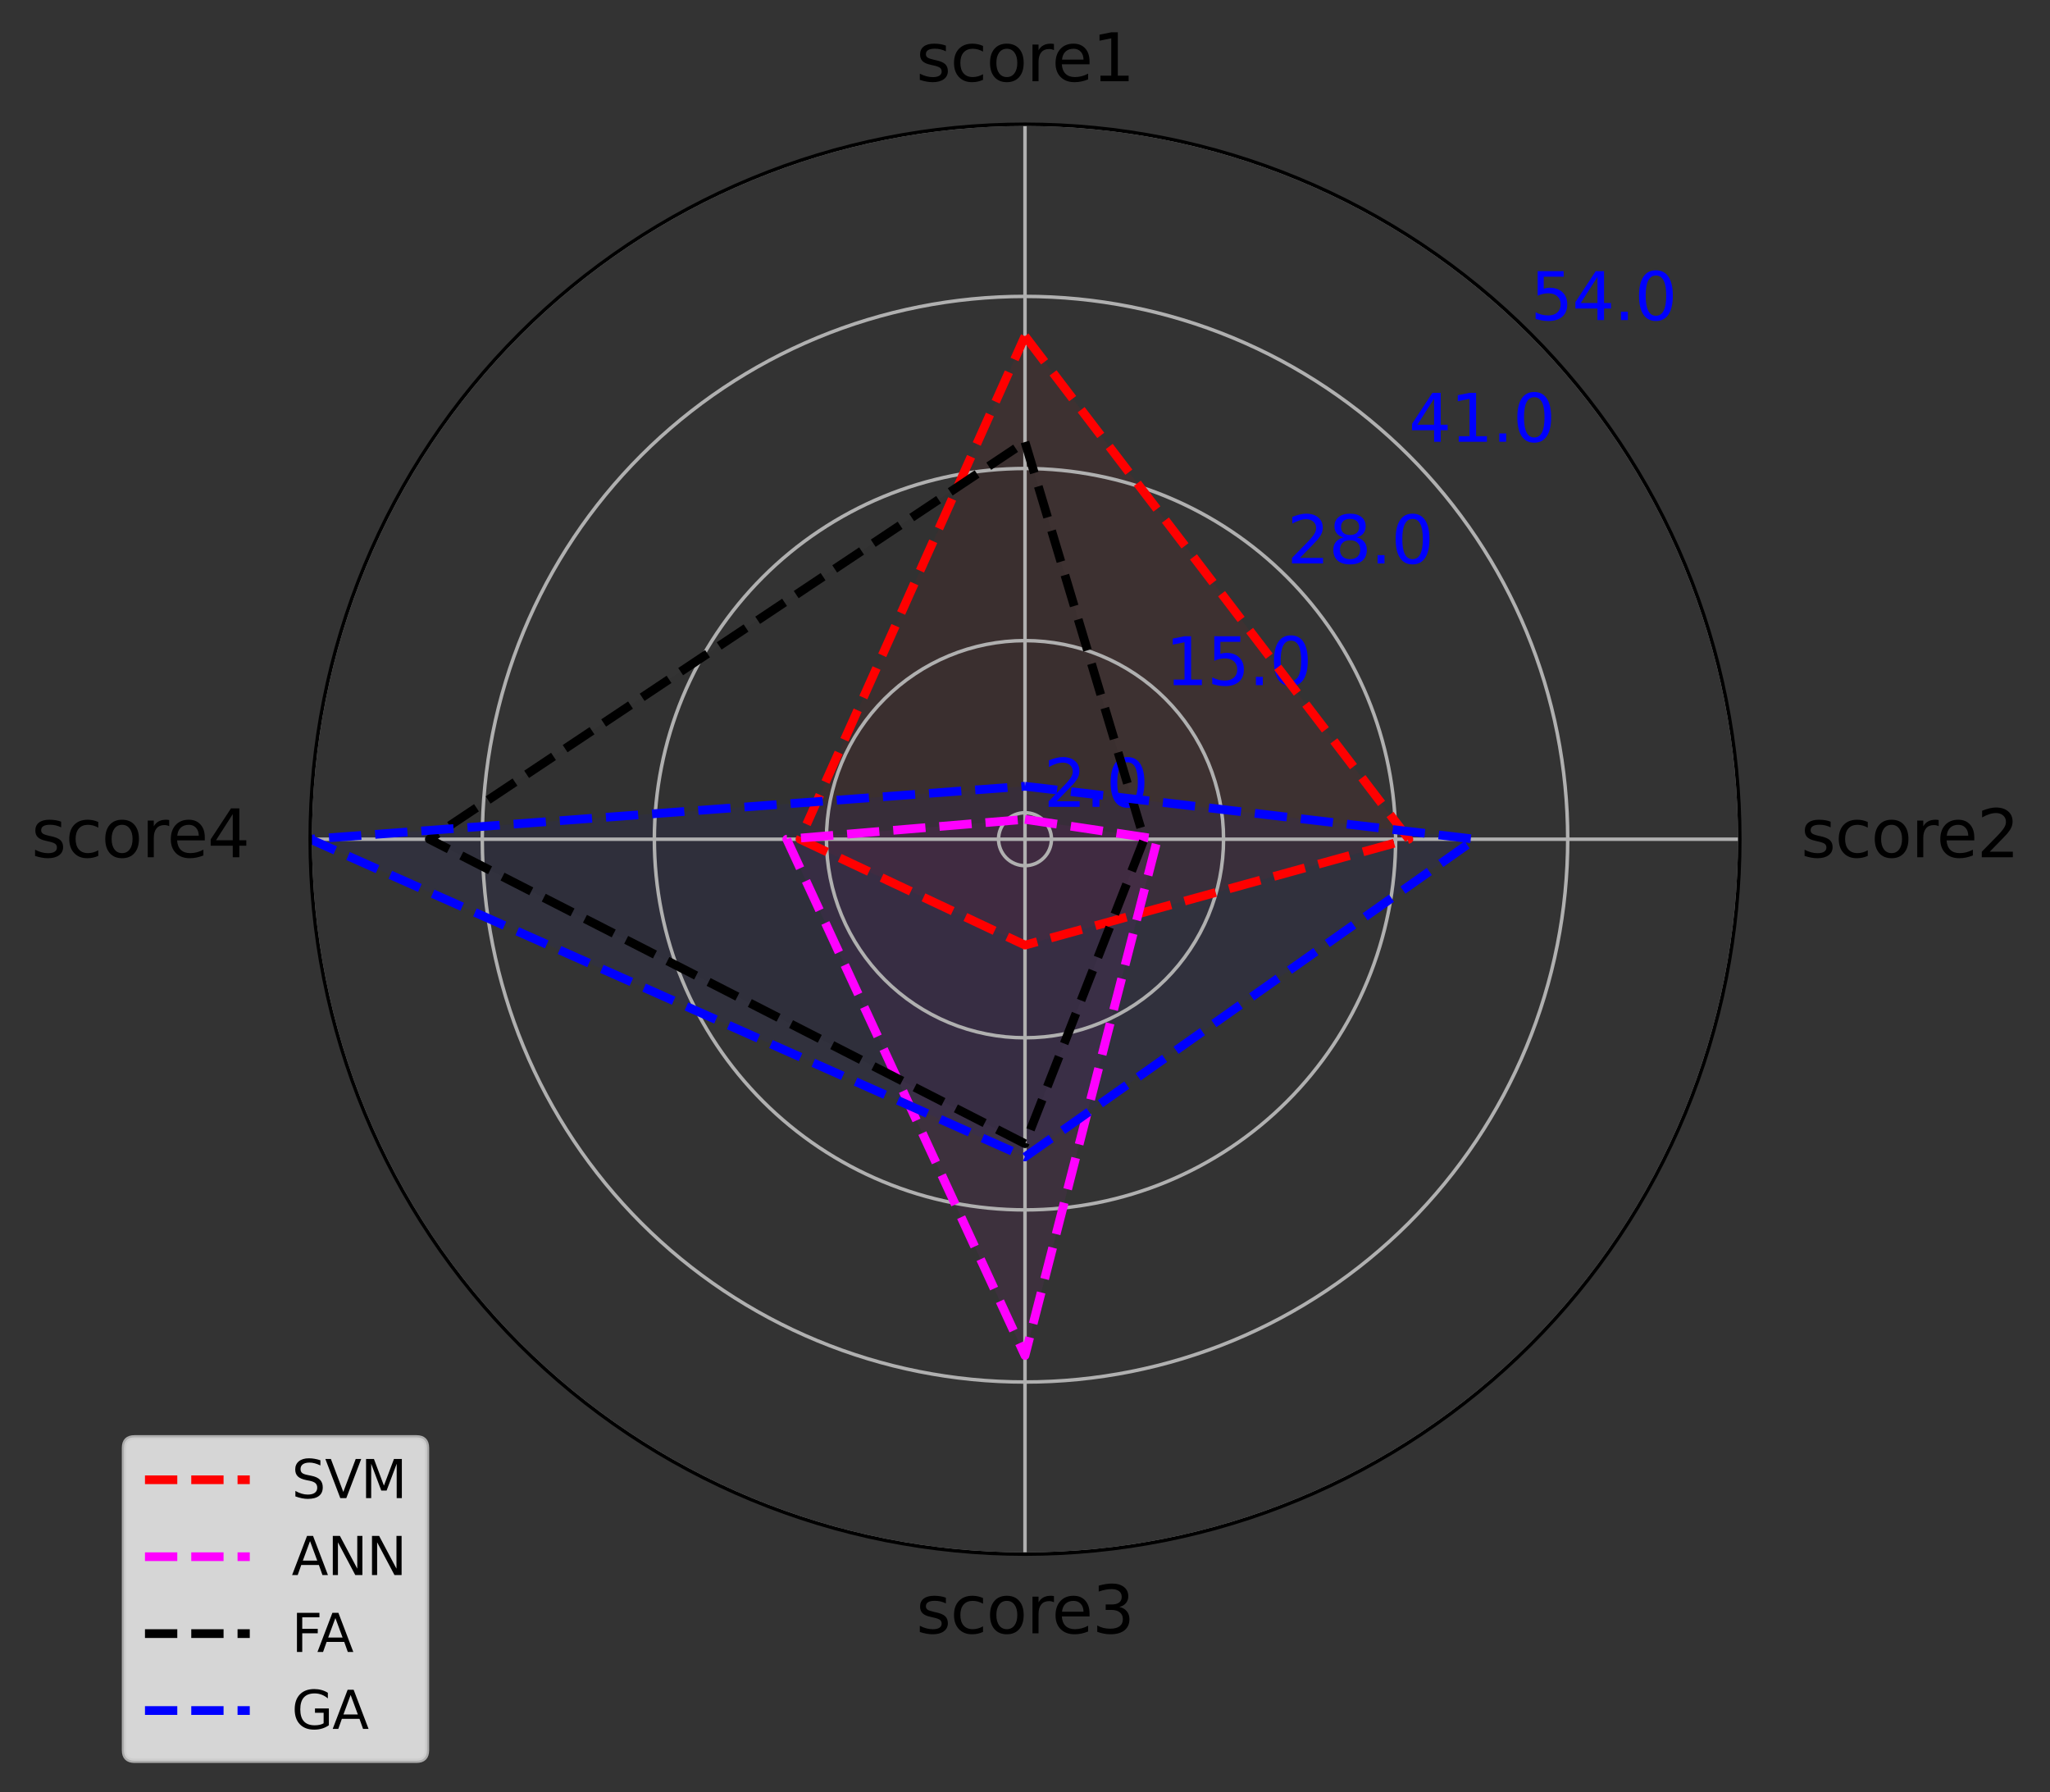 <?xml version="1.0" encoding="utf-8" standalone="no"?>
<!DOCTYPE svg PUBLIC "-//W3C//DTD SVG 1.1//EN"
  "http://www.w3.org/Graphics/SVG/1.1/DTD/svg11.dtd">
<svg xmlns:xlink="http://www.w3.org/1999/xlink" width="469.486pt" height="410.375pt" viewBox="0 0 469.486 410.375" xmlns="http://www.w3.org/2000/svg" version="1.1">
 <rect x="0" y="0" width="469.486" height="410.375" fill="#333333" stroke="none"/>
 <defs>
  <style type="text/css">*{stroke-linejoin: round; stroke-linecap: butt}</style>
 </defs>
 <g id="figure_1">
  <g id="patch_1">
   <path d="M 0 410.375 
L 469.486 410.375 
L 469.486 0 
L 0 0 
L 0 410.375 
z
" style="fill: none"/>
  </g>
  <g id="axes_1">
   <g id="patch_2">
    <path d="M 398.444 192.159 
C 398.444 170.662 394.209 149.374 385.983 129.514 
C 377.756 109.653 365.698 91.606 350.497 76.405 
C 335.296 61.205 317.249 49.146 297.389 40.92 
C 277.528 32.693 256.24 28.459 234.743 28.459 
C 213.246 28.459 191.958 32.693 172.097 40.92 
C 152.237 49.146 134.19 61.205 118.989 76.405 
C 103.788 91.606 91.73 109.653 83.503 129.514 
C 75.277 149.374 71.042 170.662 71.042 192.159 
C 71.042 213.656 75.277 234.944 83.503 254.805 
C 91.73 274.666 103.788 292.713 118.989 307.913 
C 134.19 323.114 152.237 335.173 172.097 343.399 
C 191.958 351.626 213.246 355.86 234.743 355.86 
C 256.24 355.86 277.528 351.626 297.389 343.399 
C 317.249 335.173 335.296 323.114 350.497 307.913 
C 365.698 292.713 377.756 274.666 385.983 254.805 
C 394.209 234.944 398.444 213.656 398.444 192.159 
M 234.743 192.159 
C 234.743 192.159 234.743 192.159 234.743 192.159 
C 234.743 192.159 234.743 192.159 234.743 192.159 
C 234.743 192.159 234.743 192.159 234.743 192.159 
C 234.743 192.159 234.743 192.159 234.743 192.159 
C 234.743 192.159 234.743 192.159 234.743 192.159 
C 234.743 192.159 234.743 192.159 234.743 192.159 
C 234.743 192.159 234.743 192.159 234.743 192.159 
C 234.743 192.159 234.743 192.159 234.743 192.159 
C 234.743 192.159 234.743 192.159 234.743 192.159 
C 234.743 192.159 234.743 192.159 234.743 192.159 
C 234.743 192.159 234.743 192.159 234.743 192.159 
C 234.743 192.159 234.743 192.159 234.743 192.159 
C 234.743 192.159 234.743 192.159 234.743 192.159 
C 234.743 192.159 234.743 192.159 234.743 192.159 
C 234.743 192.159 234.743 192.159 234.743 192.159 
C 234.743 192.159 234.743 192.159 234.743 192.159 
L 234.743 192.159 
z
" style="fill: none"/>
   </g>
   <g id="patch_3">
    <path d="M 234.743 76.963 
L 322.656 192.159 
L 234.743 216.411 
L 183.208 192.159 
z
" clip-path="url(#pa858e4dec7)" style="fill: #ff0000; opacity: 0.05"/>
   </g>
   <g id="patch_4">
    <path d="M 234.743 187.612 
L 265.058 192.159 
L 234.743 310.388 
L 180.176 192.159 
z
" clip-path="url(#pa858e4dec7)" style="fill: #ff00ff; opacity: 0.05"/>
   </g>
   <g id="patch_5">
    <path d="M 234.743 101.214 
L 262.026 192.159 
L 234.743 261.884 
L 98.326 192.159 
z
" clip-path="url(#pa858e4dec7)" style="opacity: 0.05"/>
   </g>
   <g id="patch_6">
    <path d="M 234.743 180.033 
L 337.814 192.159 
L 234.743 264.915 
L 71.042 192.159 
z
" clip-path="url(#pa858e4dec7)" style="fill: #0000ff; opacity: 0.05"/>
   </g>
   <g id="matplotlib.axis_1">
    <g id="xtick_1">
     <g id="line2d_1">
      <path d="M 234.743 192.159 
L 234.743 28.459 
" clip-path="url(#pa858e4dec7)" style="fill: none; stroke: #b0b0b0; stroke-width: 0.8; stroke-linecap: square"/>
     </g>
     <g id="text_1">
      <!-- score1 -->
      <g transform="translate(209.822 18.598) scale(0.15 -0.15)">
       <defs>
        <path id="DejaVuSans-73" d="M 2834 3397 
L 2834 2853 
Q 2591 2978 2328 3040 
Q 2066 3103 1784 3103 
Q 1356 3103 1142 2972 
Q 928 2841 928 2578 
Q 928 2378 1081 2264 
Q 1234 2150 1697 2047 
L 1894 2003 
Q 2506 1872 2764 1633 
Q 3022 1394 3022 966 
Q 3022 478 2636 193 
Q 2250 -91 1575 -91 
Q 1294 -91 989 -36 
Q 684 19 347 128 
L 347 722 
Q 666 556 975 473 
Q 1284 391 1588 391 
Q 1994 391 2212 530 
Q 2431 669 2431 922 
Q 2431 1156 2273 1281 
Q 2116 1406 1581 1522 
L 1381 1569 
Q 847 1681 609 1914 
Q 372 2147 372 2553 
Q 372 3047 722 3315 
Q 1072 3584 1716 3584 
Q 2034 3584 2315 3537 
Q 2597 3491 2834 3397 
z
" transform="scale(0.016)"/>
        <path id="DejaVuSans-63" d="M 3122 3366 
L 3122 2828 
Q 2878 2963 2633 3030 
Q 2388 3097 2138 3097 
Q 1578 3097 1268 2742 
Q 959 2388 959 1747 
Q 959 1106 1268 751 
Q 1578 397 2138 397 
Q 2388 397 2633 464 
Q 2878 531 3122 666 
L 3122 134 
Q 2881 22 2623 -34 
Q 2366 -91 2075 -91 
Q 1284 -91 818 406 
Q 353 903 353 1747 
Q 353 2603 823 3093 
Q 1294 3584 2113 3584 
Q 2378 3584 2631 3529 
Q 2884 3475 3122 3366 
z
" transform="scale(0.016)"/>
        <path id="DejaVuSans-6f" d="M 1959 3097 
Q 1497 3097 1228 2736 
Q 959 2375 959 1747 
Q 959 1119 1226 758 
Q 1494 397 1959 397 
Q 2419 397 2687 759 
Q 2956 1122 2956 1747 
Q 2956 2369 2687 2733 
Q 2419 3097 1959 3097 
z
M 1959 3584 
Q 2709 3584 3137 3096 
Q 3566 2609 3566 1747 
Q 3566 888 3137 398 
Q 2709 -91 1959 -91 
Q 1206 -91 779 398 
Q 353 888 353 1747 
Q 353 2609 779 3096 
Q 1206 3584 1959 3584 
z
" transform="scale(0.016)"/>
        <path id="DejaVuSans-72" d="M 2631 2963 
Q 2534 3019 2420 3045 
Q 2306 3072 2169 3072 
Q 1681 3072 1420 2755 
Q 1159 2438 1159 1844 
L 1159 0 
L 581 0 
L 581 3500 
L 1159 3500 
L 1159 2956 
Q 1341 3275 1631 3429 
Q 1922 3584 2338 3584 
Q 2397 3584 2469 3576 
Q 2541 3569 2628 3553 
L 2631 2963 
z
" transform="scale(0.016)"/>
        <path id="DejaVuSans-65" d="M 3597 1894 
L 3597 1613 
L 953 1613 
Q 991 1019 1311 708 
Q 1631 397 2203 397 
Q 2534 397 2845 478 
Q 3156 559 3463 722 
L 3463 178 
Q 3153 47 2828 -22 
Q 2503 -91 2169 -91 
Q 1331 -91 842 396 
Q 353 884 353 1716 
Q 353 2575 817 3079 
Q 1281 3584 2069 3584 
Q 2775 3584 3186 3129 
Q 3597 2675 3597 1894 
z
M 3022 2063 
Q 3016 2534 2758 2815 
Q 2500 3097 2075 3097 
Q 1594 3097 1305 2825 
Q 1016 2553 972 2059 
L 3022 2063 
z
" transform="scale(0.016)"/>
        <path id="DejaVuSans-31" d="M 794 531 
L 1825 531 
L 1825 4091 
L 703 3866 
L 703 4441 
L 1819 4666 
L 2450 4666 
L 2450 531 
L 3481 531 
L 3481 0 
L 794 0 
L 794 531 
z
" transform="scale(0.016)"/>
       </defs>
       <use xlink:href="#DejaVuSans-73"/>
       <use xlink:href="#DejaVuSans-63" x="52.1"/>
       <use xlink:href="#DejaVuSans-6f" x="107.08"/>
       <use xlink:href="#DejaVuSans-72" x="168.262"/>
       <use xlink:href="#DejaVuSans-65" x="207.125"/>
       <use xlink:href="#DejaVuSans-31" x="268.648"/>
      </g>
     </g>
    </g>
    <g id="xtick_2">
     <g id="line2d_2">
      <path d="M 234.743 192.159 
L 398.444 192.159 
" clip-path="url(#pa858e4dec7)" style="fill: none; stroke: #b0b0b0; stroke-width: 0.8; stroke-linecap: square"/>
     </g>
     <g id="text_2">
      <!-- score2 -->
      <g transform="translate(412.444 196.298) scale(0.15 -0.15)">
       <defs>
        <path id="DejaVuSans-32" d="M 1228 531 
L 3431 531 
L 3431 0 
L 469 0 
L 469 531 
Q 828 903 1448 1529 
Q 2069 2156 2228 2338 
Q 2531 2678 2651 2914 
Q 2772 3150 2772 3378 
Q 2772 3750 2511 3984 
Q 2250 4219 1831 4219 
Q 1534 4219 1204 4116 
Q 875 4013 500 3803 
L 500 4441 
Q 881 4594 1212 4672 
Q 1544 4750 1819 4750 
Q 2544 4750 2975 4387 
Q 3406 4025 3406 3419 
Q 3406 3131 3298 2873 
Q 3191 2616 2906 2266 
Q 2828 2175 2409 1742 
Q 1991 1309 1228 531 
z
" transform="scale(0.016)"/>
       </defs>
       <use xlink:href="#DejaVuSans-73"/>
       <use xlink:href="#DejaVuSans-63" x="52.1"/>
       <use xlink:href="#DejaVuSans-6f" x="107.08"/>
       <use xlink:href="#DejaVuSans-72" x="168.262"/>
       <use xlink:href="#DejaVuSans-65" x="207.125"/>
       <use xlink:href="#DejaVuSans-32" x="268.648"/>
      </g>
     </g>
    </g>
    <g id="xtick_3">
     <g id="line2d_3">
      <path d="M 234.743 192.159 
L 234.743 355.86 
" clip-path="url(#pa858e4dec7)" style="fill: none; stroke: #b0b0b0; stroke-width: 0.8; stroke-linecap: square"/>
     </g>
     <g id="text_3">
      <!-- score3 -->
      <g transform="translate(209.822 373.999) scale(0.15 -0.15)">
       <defs>
        <path id="DejaVuSans-33" d="M 2597 2516 
Q 3050 2419 3304 2112 
Q 3559 1806 3559 1356 
Q 3559 666 3084 287 
Q 2609 -91 1734 -91 
Q 1441 -91 1130 -33 
Q 819 25 488 141 
L 488 750 
Q 750 597 1062 519 
Q 1375 441 1716 441 
Q 2309 441 2620 675 
Q 2931 909 2931 1356 
Q 2931 1769 2642 2001 
Q 2353 2234 1838 2234 
L 1294 2234 
L 1294 2753 
L 1863 2753 
Q 2328 2753 2575 2939 
Q 2822 3125 2822 3475 
Q 2822 3834 2567 4026 
Q 2313 4219 1838 4219 
Q 1578 4219 1281 4162 
Q 984 4106 628 3988 
L 628 4550 
Q 988 4650 1302 4700 
Q 1616 4750 1894 4750 
Q 2613 4750 3031 4423 
Q 3450 4097 3450 3541 
Q 3450 3153 3228 2886 
Q 3006 2619 2597 2516 
z
" transform="scale(0.016)"/>
       </defs>
       <use xlink:href="#DejaVuSans-73"/>
       <use xlink:href="#DejaVuSans-63" x="52.1"/>
       <use xlink:href="#DejaVuSans-6f" x="107.08"/>
       <use xlink:href="#DejaVuSans-72" x="168.262"/>
       <use xlink:href="#DejaVuSans-65" x="207.125"/>
       <use xlink:href="#DejaVuSans-33" x="268.648"/>
      </g>
     </g>
    </g>
    <g id="xtick_4">
     <g id="line2d_4">
      <path d="M 234.743 192.159 
L 71.042 192.159 
" clip-path="url(#pa858e4dec7)" style="fill: none; stroke: #b0b0b0; stroke-width: 0.8; stroke-linecap: square"/>
     </g>
     <g id="text_4">
      <!-- score4 -->
      <g transform="translate(7.2 196.298) scale(0.15 -0.15)">
       <defs>
        <path id="DejaVuSans-34" d="M 2419 4116 
L 825 1625 
L 2419 1625 
L 2419 4116 
z
M 2253 4666 
L 3047 4666 
L 3047 1625 
L 3713 1625 
L 3713 1100 
L 3047 1100 
L 3047 0 
L 2419 0 
L 2419 1100 
L 313 1100 
L 313 1709 
L 2253 4666 
z
" transform="scale(0.016)"/>
       </defs>
       <use xlink:href="#DejaVuSans-73"/>
       <use xlink:href="#DejaVuSans-63" x="52.1"/>
       <use xlink:href="#DejaVuSans-6f" x="107.08"/>
       <use xlink:href="#DejaVuSans-72" x="168.262"/>
       <use xlink:href="#DejaVuSans-65" x="207.125"/>
       <use xlink:href="#DejaVuSans-34" x="268.648"/>
      </g>
     </g>
    </g>
   </g>
   <g id="matplotlib.axis_2">
    <g id="ytick_1">
     <g id="line2d_5">
      <path d="M 234.743 186.096 
C 235.539 186.096 236.328 186.253 237.063 186.558 
C 237.799 186.863 238.467 187.309 239.03 187.872 
C 239.593 188.435 240.04 189.104 240.344 189.839 
C 240.649 190.575 240.806 191.363 240.806 192.159 
C 240.806 192.956 240.649 193.744 240.344 194.48 
C 240.04 195.215 239.593 195.884 239.03 196.447 
C 238.467 197.01 237.799 197.456 237.063 197.761 
C 236.328 198.066 235.539 198.222 234.743 198.222 
C 233.947 198.222 233.158 198.066 232.423 197.761 
C 231.687 197.456 231.019 197.01 230.456 196.447 
C 229.893 195.884 229.446 195.215 229.142 194.48 
C 228.837 193.744 228.68 192.956 228.68 192.159 
C 228.68 191.363 228.837 190.575 229.142 189.839 
C 229.446 189.104 229.893 188.435 230.456 187.872 
C 231.019 187.309 231.687 186.863 232.423 186.558 
C 233.158 186.253 233.947 186.096 234.743 186.096 
" clip-path="url(#pa858e4dec7)" style="fill: none; stroke: #b0b0b0; stroke-width: 0.8; stroke-linecap: square"/>
     </g>
     <g id="text_5">
      <!-- 2.0 -->
      <g style="fill: #0000ff" transform="translate(239.03 184.753) scale(0.15 -0.15)">
       <defs>
        <path id="DejaVuSans-2e" d="M 684 794 
L 1344 794 
L 1344 0 
L 684 0 
L 684 794 
z
" transform="scale(0.016)"/>
        <path id="DejaVuSans-30" d="M 2034 4250 
Q 1547 4250 1301 3770 
Q 1056 3291 1056 2328 
Q 1056 1369 1301 889 
Q 1547 409 2034 409 
Q 2525 409 2770 889 
Q 3016 1369 3016 2328 
Q 3016 3291 2770 3770 
Q 2525 4250 2034 4250 
z
M 2034 4750 
Q 2819 4750 3233 4129 
Q 3647 3509 3647 2328 
Q 3647 1150 3233 529 
Q 2819 -91 2034 -91 
Q 1250 -91 836 529 
Q 422 1150 422 2328 
Q 422 3509 836 4129 
Q 1250 4750 2034 4750 
z
" transform="scale(0.016)"/>
       </defs>
       <use xlink:href="#DejaVuSans-32"/>
       <use xlink:href="#DejaVuSans-2e" x="63.623"/>
       <use xlink:href="#DejaVuSans-30" x="95.41"/>
      </g>
     </g>
    </g>
    <g id="ytick_2">
     <g id="line2d_6">
      <path d="M 234.743 146.687 
C 240.714 146.687 246.628 147.863 252.145 150.148 
C 257.661 152.433 262.674 155.783 266.897 160.006 
C 271.119 164.228 274.469 169.241 276.754 174.758 
C 279.039 180.275 280.215 186.188 280.215 192.159 
C 280.215 198.131 279.039 204.044 276.754 209.561 
C 274.469 215.078 271.119 220.091 266.897 224.313 
C 262.674 228.536 257.661 231.885 252.145 234.17 
C 246.628 236.456 240.714 237.632 234.743 237.632 
C 228.772 237.632 222.858 236.456 217.341 234.17 
C 211.825 231.885 206.812 228.536 202.589 224.313 
C 198.367 220.091 195.017 215.078 192.732 209.561 
C 190.447 204.044 189.271 198.131 189.271 192.159 
C 189.271 186.188 190.447 180.275 192.732 174.758 
C 195.017 169.241 198.367 164.228 202.589 160.006 
C 206.812 155.783 211.825 152.433 217.341 150.148 
C 222.858 147.863 228.772 146.687 234.743 146.687 
" clip-path="url(#pa858e4dec7)" style="fill: none; stroke: #b0b0b0; stroke-width: 0.8; stroke-linecap: square"/>
     </g>
     <g id="text_6">
      <!-- 15.0 -->
      <g style="fill: #0000ff" transform="translate(266.897 156.886) scale(0.15 -0.15)">
       <defs>
        <path id="DejaVuSans-35" d="M 691 4666 
L 3169 4666 
L 3169 4134 
L 1269 4134 
L 1269 2991 
Q 1406 3038 1543 3061 
Q 1681 3084 1819 3084 
Q 2600 3084 3056 2656 
Q 3513 2228 3513 1497 
Q 3513 744 3044 326 
Q 2575 -91 1722 -91 
Q 1428 -91 1123 -41 
Q 819 9 494 109 
L 494 744 
Q 775 591 1075 516 
Q 1375 441 1709 441 
Q 2250 441 2565 725 
Q 2881 1009 2881 1497 
Q 2881 1984 2565 2268 
Q 2250 2553 1709 2553 
Q 1456 2553 1204 2497 
Q 953 2441 691 2322 
L 691 4666 
z
" transform="scale(0.016)"/>
       </defs>
       <use xlink:href="#DejaVuSans-31"/>
       <use xlink:href="#DejaVuSans-35" x="63.623"/>
       <use xlink:href="#DejaVuSans-2e" x="127.246"/>
       <use xlink:href="#DejaVuSans-30" x="159.033"/>
      </g>
     </g>
    </g>
    <g id="ytick_3">
     <g id="line2d_7">
      <path d="M 234.743 107.277 
C 245.89 107.277 256.928 109.473 267.226 113.739 
C 277.524 118.004 286.882 124.257 294.764 132.139 
C 302.645 140.021 308.898 149.378 313.164 159.676 
C 317.429 169.975 319.625 181.013 319.625 192.159 
C 319.625 203.306 317.429 214.344 313.164 224.642 
C 308.898 234.94 302.645 244.298 294.764 252.18 
C 286.882 260.062 277.524 266.314 267.226 270.58 
C 256.928 274.846 245.89 277.041 234.743 277.041 
C 223.596 277.041 212.558 274.846 202.26 270.58 
C 191.962 266.314 182.604 260.062 174.722 252.18 
C 166.841 244.298 160.588 234.94 156.322 224.642 
C 152.057 214.344 149.861 203.306 149.861 192.159 
C 149.861 181.013 152.057 169.975 156.322 159.676 
C 160.588 149.378 166.841 140.021 174.722 132.139 
C 182.604 124.257 191.962 118.004 202.26 113.739 
C 212.558 109.473 223.596 107.277 234.743 107.277 
" clip-path="url(#pa858e4dec7)" style="fill: none; stroke: #b0b0b0; stroke-width: 0.8; stroke-linecap: square"/>
     </g>
     <g id="text_7">
      <!-- 28.0 -->
      <g style="fill: #0000ff" transform="translate(294.764 129.019) scale(0.15 -0.15)">
       <defs>
        <path id="DejaVuSans-38" d="M 2034 2216 
Q 1584 2216 1326 1975 
Q 1069 1734 1069 1313 
Q 1069 891 1326 650 
Q 1584 409 2034 409 
Q 2484 409 2743 651 
Q 3003 894 3003 1313 
Q 3003 1734 2745 1975 
Q 2488 2216 2034 2216 
z
M 1403 2484 
Q 997 2584 770 2862 
Q 544 3141 544 3541 
Q 544 4100 942 4425 
Q 1341 4750 2034 4750 
Q 2731 4750 3128 4425 
Q 3525 4100 3525 3541 
Q 3525 3141 3298 2862 
Q 3072 2584 2669 2484 
Q 3125 2378 3379 2068 
Q 3634 1759 3634 1313 
Q 3634 634 3220 271 
Q 2806 -91 2034 -91 
Q 1263 -91 848 271 
Q 434 634 434 1313 
Q 434 1759 690 2068 
Q 947 2378 1403 2484 
z
M 1172 3481 
Q 1172 3119 1398 2916 
Q 1625 2713 2034 2713 
Q 2441 2713 2670 2916 
Q 2900 3119 2900 3481 
Q 2900 3844 2670 4047 
Q 2441 4250 2034 4250 
Q 1625 4250 1398 4047 
Q 1172 3844 1172 3481 
z
" transform="scale(0.016)"/>
       </defs>
       <use xlink:href="#DejaVuSans-32"/>
       <use xlink:href="#DejaVuSans-38" x="63.623"/>
       <use xlink:href="#DejaVuSans-2e" x="127.246"/>
       <use xlink:href="#DejaVuSans-30" x="159.033"/>
      </g>
     </g>
    </g>
    <g id="ytick_4">
     <g id="line2d_8">
      <path d="M 234.743 67.868 
C 251.065 67.868 267.228 71.083 282.307 77.329 
C 297.387 83.575 311.089 92.731 322.63 104.272 
C 334.171 115.813 343.327 129.516 349.573 144.595 
C 355.819 159.675 359.034 175.838 359.034 192.159 
C 359.034 208.481 355.819 224.644 349.573 239.724 
C 343.327 254.803 334.171 268.505 322.63 280.047 
C 311.089 291.588 297.387 300.744 282.307 306.99 
C 267.228 313.236 251.065 316.451 234.743 316.451 
C 218.421 316.451 202.258 313.236 187.179 306.99 
C 172.099 300.744 158.397 291.588 146.856 280.047 
C 135.314 268.505 126.159 254.803 119.913 239.724 
C 113.667 224.644 110.452 208.481 110.452 192.159 
C 110.452 175.838 113.667 159.675 119.913 144.595 
C 126.159 129.516 135.314 115.813 146.856 104.272 
C 158.397 92.731 172.099 83.575 187.179 77.329 
C 202.258 71.083 218.421 67.868 234.743 67.868 
" clip-path="url(#pa858e4dec7)" style="fill: none; stroke: #b0b0b0; stroke-width: 0.8; stroke-linecap: square"/>
     </g>
     <g id="text_8">
      <!-- 41.0 -->
      <g style="fill: #0000ff" transform="translate(322.63 101.153) scale(0.15 -0.15)">
       <use xlink:href="#DejaVuSans-34"/>
       <use xlink:href="#DejaVuSans-31" x="63.623"/>
       <use xlink:href="#DejaVuSans-2e" x="127.246"/>
       <use xlink:href="#DejaVuSans-30" x="159.033"/>
      </g>
     </g>
    </g>
    <g id="ytick_5">
     <g id="line2d_9">
      <path d="M 234.743 28.459 
C 256.24 28.459 277.528 32.693 297.389 40.92 
C 317.249 49.146 335.296 61.205 350.497 76.405 
C 365.698 91.606 377.756 109.653 385.983 129.514 
C 394.209 149.374 398.444 170.662 398.444 192.159 
C 398.444 213.656 394.209 234.944 385.983 254.805 
C 377.756 274.666 365.698 292.713 350.497 307.913 
C 335.296 323.114 317.249 335.173 297.389 343.399 
C 277.528 351.626 256.24 355.86 234.743 355.86 
C 213.246 355.86 191.958 351.626 172.097 343.399 
C 152.237 335.173 134.19 323.114 118.989 307.913 
C 103.788 292.713 91.73 274.666 83.503 254.805 
C 75.277 234.944 71.042 213.656 71.042 192.159 
C 71.042 170.662 75.277 149.374 83.503 129.514 
C 91.73 109.653 103.788 91.606 118.989 76.405 
C 134.19 61.205 152.237 49.146 172.097 40.92 
C 191.958 32.693 213.246 28.459 234.743 28.459 
" clip-path="url(#pa858e4dec7)" style="fill: none; stroke: #b0b0b0; stroke-width: 0.8; stroke-linecap: square"/>
     </g>
     <g id="text_9">
      <!-- 54.0 -->
      <g style="fill: #0000ff" transform="translate(350.497 73.286) scale(0.15 -0.15)">
       <use xlink:href="#DejaVuSans-35"/>
       <use xlink:href="#DejaVuSans-34" x="63.623"/>
       <use xlink:href="#DejaVuSans-2e" x="127.246"/>
       <use xlink:href="#DejaVuSans-30" x="159.033"/>
      </g>
     </g>
    </g>
   </g>
   <g id="line2d_10">
    <path d="M 234.743 76.963 
L 322.656 192.159 
L 234.743 216.411 
L 183.208 192.159 
L 234.743 76.963 
" clip-path="url(#pa858e4dec7)" style="fill: none; stroke-dasharray: 7.4,3.2; stroke-dashoffset: 0; stroke: #ff0000; stroke-width: 2"/>
   </g>
   <g id="line2d_11">
    <path d="M 234.743 187.612 
L 265.058 192.159 
L 234.743 310.388 
L 180.176 192.159 
L 234.743 187.612 
" clip-path="url(#pa858e4dec7)" style="fill: none; stroke-dasharray: 7.4,3.2; stroke-dashoffset: 0; stroke: #ff00ff; stroke-width: 2"/>
   </g>
   <g id="line2d_12">
    <path d="M 234.743 101.214 
L 262.026 192.159 
L 234.743 261.884 
L 98.326 192.159 
L 234.743 101.214 
" clip-path="url(#pa858e4dec7)" style="fill: none; stroke-dasharray: 7.4,3.2; stroke-dashoffset: 0; stroke: #000000; stroke-width: 2"/>
   </g>
   <g id="line2d_13">
    <path d="M 234.743 180.033 
L 337.814 192.159 
L 234.743 264.915 
L 71.042 192.159 
L 234.743 180.033 
" clip-path="url(#pa858e4dec7)" style="fill: none; stroke-dasharray: 7.4,3.2; stroke-dashoffset: 0; stroke: #0000ff; stroke-width: 2"/>
   </g>
   <g id="patch_7">
    <path d="M 234.743 28.459 
C 213.246 28.459 191.958 32.693 172.097 40.92 
C 152.237 49.146 134.19 61.205 118.989 76.405 
C 103.788 91.606 91.73 109.653 83.503 129.514 
C 75.277 149.374 71.042 170.662 71.042 192.159 
C 71.042 213.656 75.277 234.944 83.503 254.805 
C 91.73 274.666 103.788 292.713 118.989 307.913 
C 134.19 323.114 152.237 335.173 172.097 343.399 
C 191.958 351.626 213.246 355.86 234.743 355.86 
C 256.24 355.86 277.528 351.626 297.389 343.399 
C 317.249 335.173 335.296 323.114 350.497 307.913 
C 365.698 292.713 377.756 274.666 385.983 254.805 
C 394.209 234.944 398.444 213.656 398.444 192.159 
C 398.444 170.662 394.209 149.374 385.983 129.514 
C 377.756 109.653 365.698 91.606 350.497 76.405 
C 335.296 61.205 317.249 49.146 297.389 40.92 
C 277.528 32.693 256.24 28.459 234.743 28.459 
" style="fill: none; stroke: #000000; stroke-width: 0.8; stroke-linejoin: miter; stroke-linecap: square"/>
   </g>
   <g id="legend_1">
    <g id="patch_8">
     <path d="M 30.802 403.175 
L 95.382 403.175 
Q 97.782 403.175 97.782 400.775 
L 97.782 331.52 
Q 97.782 329.12 95.382 329.12 
L 30.802 329.12 
Q 28.402 329.12 28.402 331.52 
L 28.402 400.775 
Q 28.402 403.175 30.802 403.175 
z
" style="fill: #ffffff; opacity: 0.8; stroke: #cccccc; stroke-linejoin: miter"/>
    </g>
    <g id="line2d_14">
     <path d="M 33.202 338.838 
L 45.202 338.838 
L 57.202 338.838 
" style="fill: none; stroke-dasharray: 7.4,3.2; stroke-dashoffset: 0; stroke: #ff0000; stroke-width: 2"/>
    </g>
    <g id="text_10">
     <!-- SVM -->
     <g transform="translate(66.802 343.038) scale(0.12 -0.12)">
      <defs>
       <path id="DejaVuSans-53" d="M 3425 4513 
L 3425 3897 
Q 3066 4069 2747 4153 
Q 2428 4238 2131 4238 
Q 1616 4238 1336 4038 
Q 1056 3838 1056 3469 
Q 1056 3159 1242 3001 
Q 1428 2844 1947 2747 
L 2328 2669 
Q 3034 2534 3370 2195 
Q 3706 1856 3706 1288 
Q 3706 609 3251 259 
Q 2797 -91 1919 -91 
Q 1588 -91 1214 -16 
Q 841 59 441 206 
L 441 856 
Q 825 641 1194 531 
Q 1563 422 1919 422 
Q 2459 422 2753 634 
Q 3047 847 3047 1241 
Q 3047 1584 2836 1778 
Q 2625 1972 2144 2069 
L 1759 2144 
Q 1053 2284 737 2584 
Q 422 2884 422 3419 
Q 422 4038 858 4394 
Q 1294 4750 2059 4750 
Q 2388 4750 2728 4690 
Q 3069 4631 3425 4513 
z
" transform="scale(0.016)"/>
       <path id="DejaVuSans-56" d="M 1831 0 
L 50 4666 
L 709 4666 
L 2188 738 
L 3669 4666 
L 4325 4666 
L 2547 0 
L 1831 0 
z
" transform="scale(0.016)"/>
       <path id="DejaVuSans-4d" d="M 628 4666 
L 1569 4666 
L 2759 1491 
L 3956 4666 
L 4897 4666 
L 4897 0 
L 4281 0 
L 4281 4097 
L 3078 897 
L 2444 897 
L 1241 4097 
L 1241 0 
L 628 0 
L 628 4666 
z
" transform="scale(0.016)"/>
      </defs>
      <use xlink:href="#DejaVuSans-53"/>
      <use xlink:href="#DejaVuSans-56" x="63.477"/>
      <use xlink:href="#DejaVuSans-4d" x="131.885"/>
     </g>
    </g>
    <g id="line2d_15">
     <path d="M 33.202 356.452 
L 45.202 356.452 
L 57.202 356.452 
" style="fill: none; stroke-dasharray: 7.4,3.2; stroke-dashoffset: 0; stroke: #ff00ff; stroke-width: 2"/>
    </g>
    <g id="text_11">
     <!-- ANN -->
     <g transform="translate(66.802 360.652) scale(0.12 -0.12)">
      <defs>
       <path id="DejaVuSans-41" d="M 2188 4044 
L 1331 1722 
L 3047 1722 
L 2188 4044 
z
M 1831 4666 
L 2547 4666 
L 4325 0 
L 3669 0 
L 3244 1197 
L 1141 1197 
L 716 0 
L 50 0 
L 1831 4666 
z
" transform="scale(0.016)"/>
       <path id="DejaVuSans-4e" d="M 628 4666 
L 1478 4666 
L 3547 763 
L 3547 4666 
L 4159 4666 
L 4159 0 
L 3309 0 
L 1241 3903 
L 1241 0 
L 628 0 
L 628 4666 
z
" transform="scale(0.016)"/>
      </defs>
      <use xlink:href="#DejaVuSans-41"/>
      <use xlink:href="#DejaVuSans-4e" x="68.408"/>
      <use xlink:href="#DejaVuSans-4e" x="143.213"/>
     </g>
    </g>
    <g id="line2d_16">
     <path d="M 33.202 374.066 
L 45.202 374.066 
L 57.202 374.066 
" style="fill: none; stroke-dasharray: 7.4,3.2; stroke-dashoffset: 0; stroke: #000000; stroke-width: 2"/>
    </g>
    <g id="text_12">
     <!-- FA -->
     <g transform="translate(66.802 378.266) scale(0.12 -0.12)">
      <defs>
       <path id="DejaVuSans-46" d="M 628 4666 
L 3309 4666 
L 3309 4134 
L 1259 4134 
L 1259 2759 
L 3109 2759 
L 3109 2228 
L 1259 2228 
L 1259 0 
L 628 0 
L 628 4666 
z
" transform="scale(0.016)"/>
      </defs>
      <use xlink:href="#DejaVuSans-46"/>
      <use xlink:href="#DejaVuSans-41" x="48.395"/>
     </g>
    </g>
    <g id="line2d_17">
     <path d="M 33.202 391.679 
L 45.202 391.679 
L 57.202 391.679 
" style="fill: none; stroke-dasharray: 7.4,3.2; stroke-dashoffset: 0; stroke: #0000ff; stroke-width: 2"/>
    </g>
    <g id="text_13">
     <!-- GA -->
     <g transform="translate(66.802 395.879) scale(0.12 -0.12)">
      <defs>
       <path id="DejaVuSans-47" d="M 3809 666 
L 3809 1919 
L 2778 1919 
L 2778 2438 
L 4434 2438 
L 4434 434 
Q 4069 175 3628 42 
Q 3188 -91 2688 -91 
Q 1594 -91 976 548 
Q 359 1188 359 2328 
Q 359 3472 976 4111 
Q 1594 4750 2688 4750 
Q 3144 4750 3555 4637 
Q 3966 4525 4313 4306 
L 4313 3634 
Q 3963 3931 3569 4081 
Q 3175 4231 2741 4231 
Q 1884 4231 1454 3753 
Q 1025 3275 1025 2328 
Q 1025 1384 1454 906 
Q 1884 428 2741 428 
Q 3075 428 3337 486 
Q 3600 544 3809 666 
z
" transform="scale(0.016)"/>
      </defs>
      <use xlink:href="#DejaVuSans-47"/>
      <use xlink:href="#DejaVuSans-41" x="77.49"/>
     </g>
    </g>
   </g>
  </g>
 </g>
 <defs>
  <clipPath id="pa858e4dec7">
   <path d="M 398.444 192.159 
C 398.444 170.662 394.209 149.374 385.983 129.514 
C 377.756 109.653 365.698 91.606 350.497 76.405 
C 335.296 61.205 317.249 49.146 297.389 40.92 
C 277.528 32.693 256.24 28.459 234.743 28.459 
C 213.246 28.459 191.958 32.693 172.097 40.92 
C 152.237 49.146 134.19 61.205 118.989 76.405 
C 103.788 91.606 91.73 109.653 83.503 129.514 
C 75.277 149.374 71.042 170.662 71.042 192.159 
C 71.042 213.656 75.277 234.944 83.503 254.805 
C 91.73 274.666 103.788 292.713 118.989 307.913 
C 134.19 323.114 152.237 335.173 172.097 343.399 
C 191.958 351.626 213.246 355.86 234.743 355.86 
C 256.24 355.86 277.528 351.626 297.389 343.399 
C 317.249 335.173 335.296 323.114 350.497 307.913 
C 365.698 292.713 377.756 274.666 385.983 254.805 
C 394.209 234.944 398.444 213.656 398.444 192.159 
M 234.743 192.159 
C 234.743 192.159 234.743 192.159 234.743 192.159 
C 234.743 192.159 234.743 192.159 234.743 192.159 
C 234.743 192.159 234.743 192.159 234.743 192.159 
C 234.743 192.159 234.743 192.159 234.743 192.159 
C 234.743 192.159 234.743 192.159 234.743 192.159 
C 234.743 192.159 234.743 192.159 234.743 192.159 
C 234.743 192.159 234.743 192.159 234.743 192.159 
C 234.743 192.159 234.743 192.159 234.743 192.159 
C 234.743 192.159 234.743 192.159 234.743 192.159 
C 234.743 192.159 234.743 192.159 234.743 192.159 
C 234.743 192.159 234.743 192.159 234.743 192.159 
C 234.743 192.159 234.743 192.159 234.743 192.159 
C 234.743 192.159 234.743 192.159 234.743 192.159 
C 234.743 192.159 234.743 192.159 234.743 192.159 
C 234.743 192.159 234.743 192.159 234.743 192.159 
C 234.743 192.159 234.743 192.159 234.743 192.159 
z
"/>
  </clipPath>
 </defs>
</svg>
